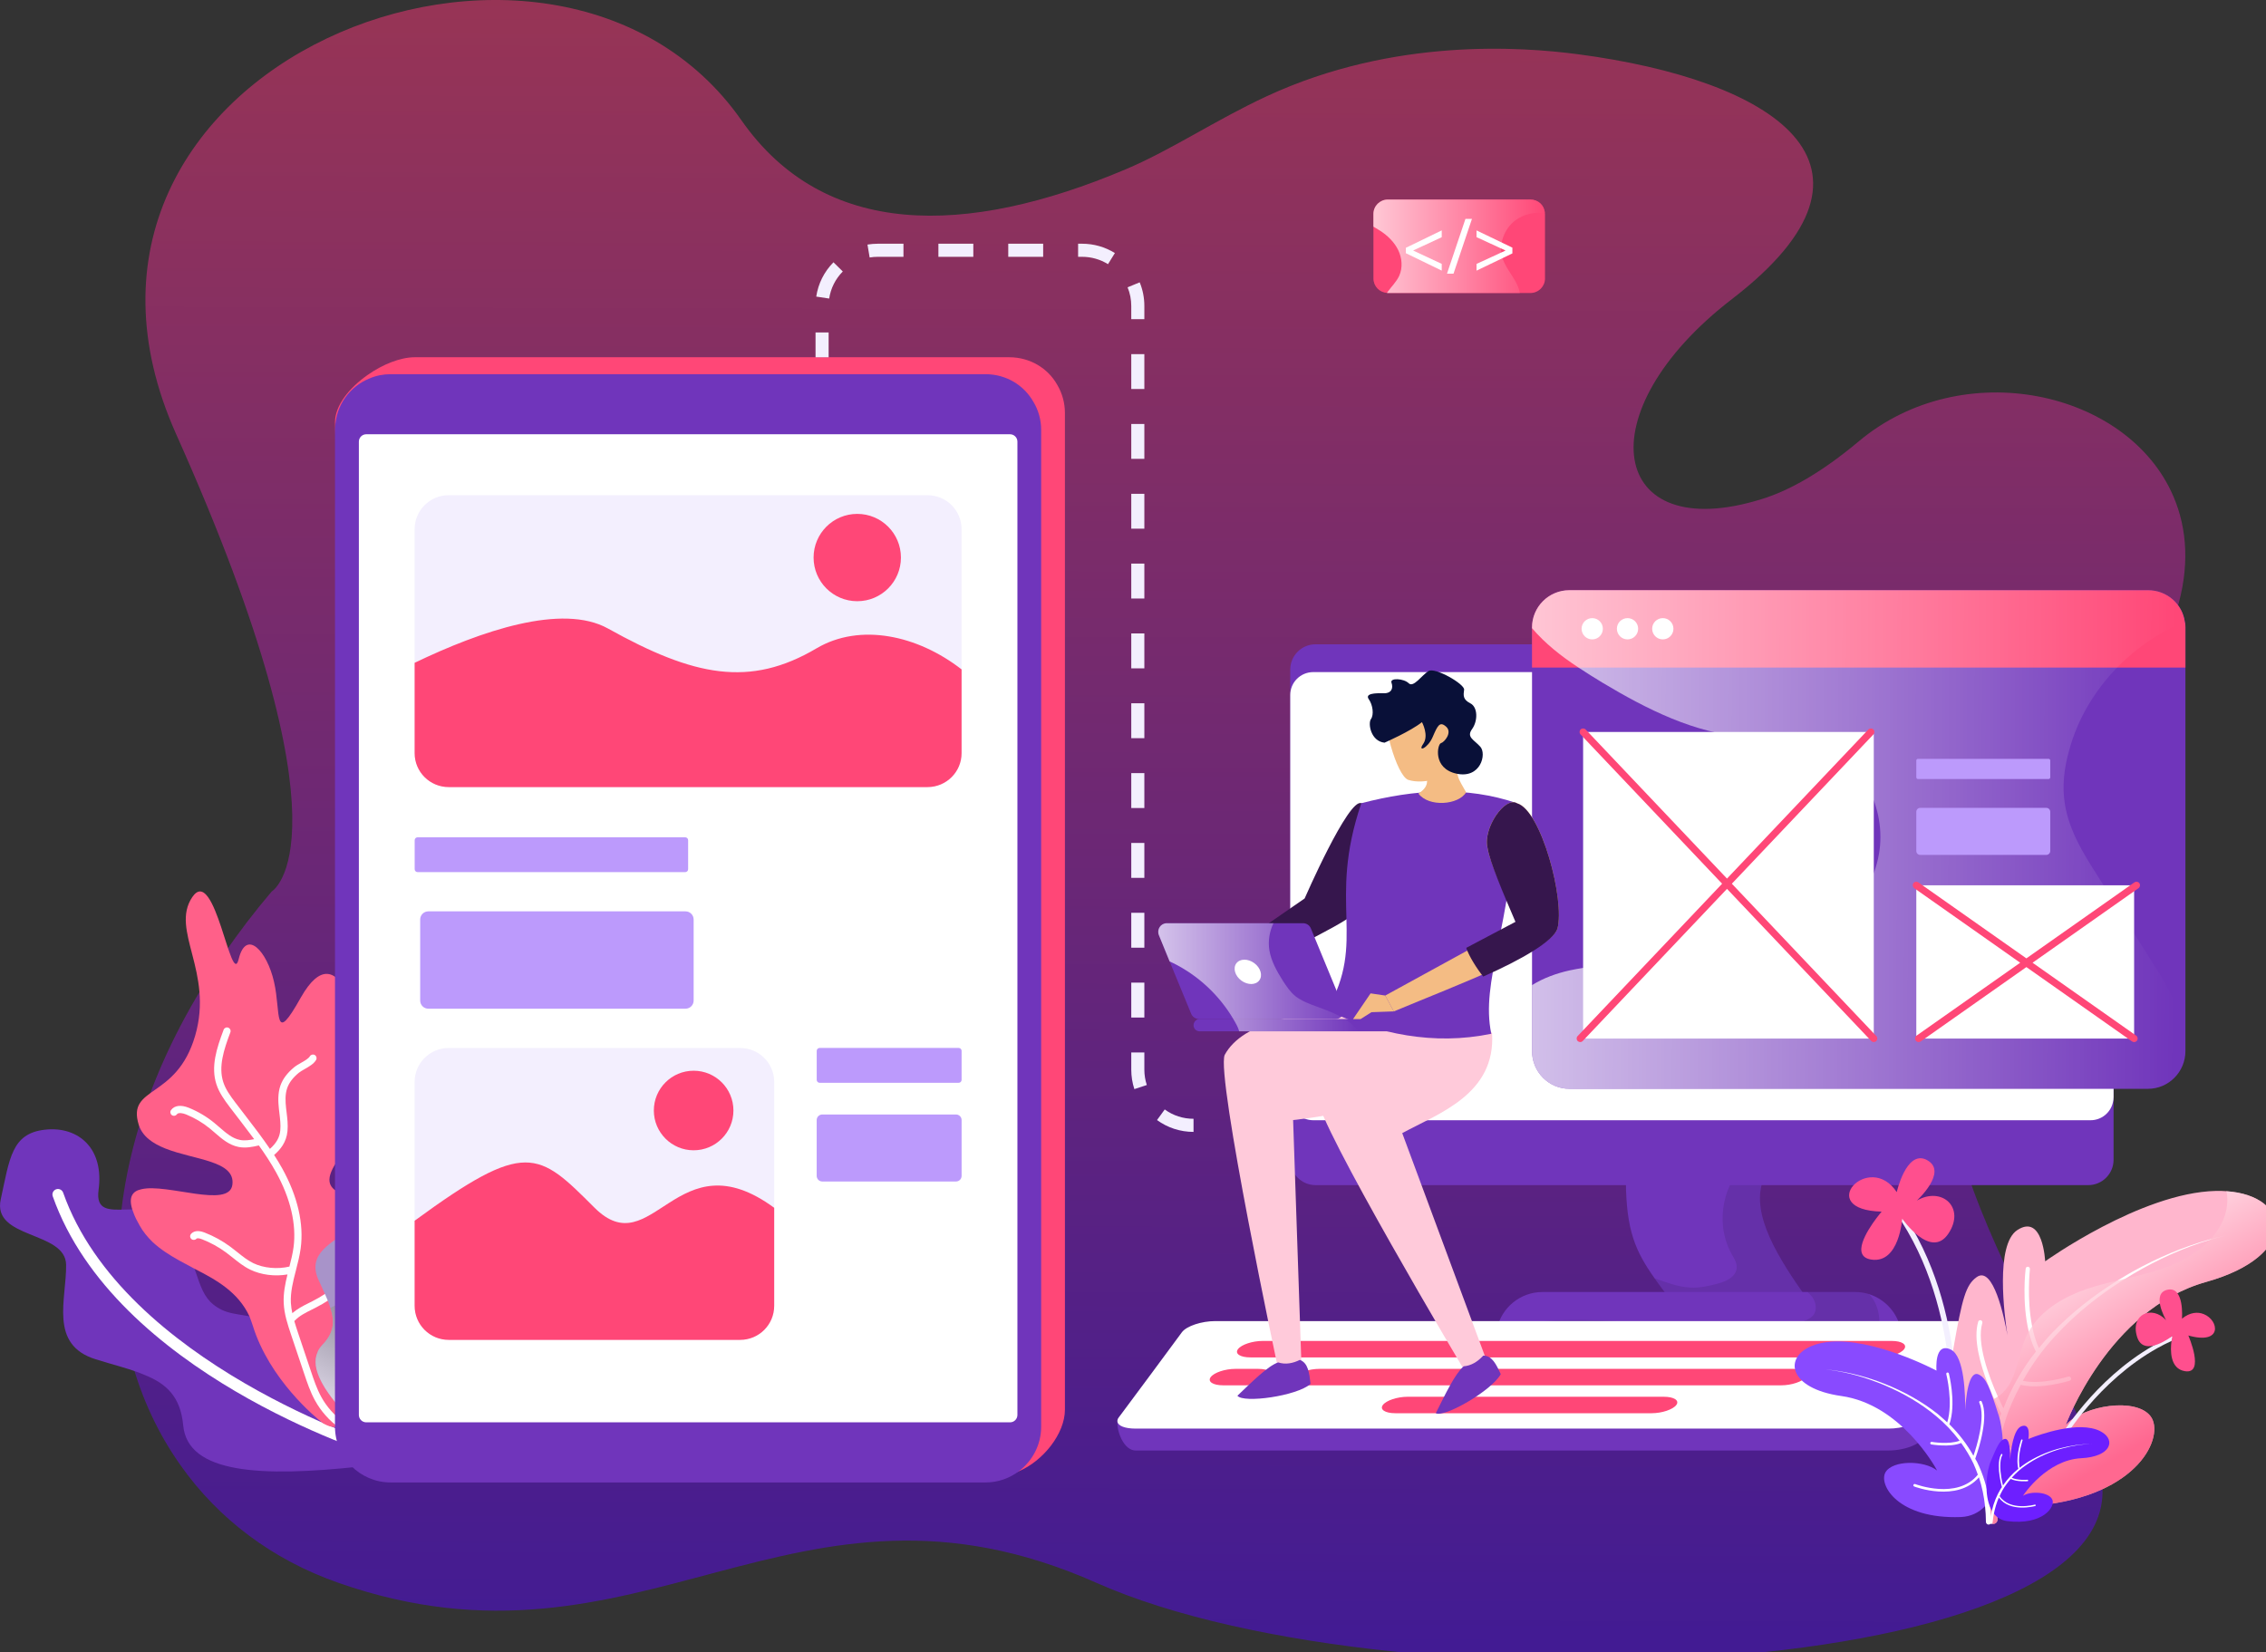 <svg width="1001" height="730" viewBox="0 0 1001 730" fill="none" xmlns="http://www.w3.org/2000/svg">
<rect x="0" y="0" width="1001" height="730" fill="#333333" stroke="none"/>
<path opacity="0.5" d="M925.902 644.67C963.779 742.171 618.506 758.987 484.355 699.363C350.214 639.739 283.559 746.262 149.496 699.363C120.187 689.103 96.428 671.049 79.767 647.445C40.43 591.978 40.353 506.129 99.28 421.043C105.449 411.944 112.392 402.912 120.032 393.89C120.032 393.89 158.296 371.679 77.832 191.867C5.018 29.181 244.609 -65.468 327.539 53.172C364.023 105.322 426.433 104.78 497.168 74.852C517.456 66.295 537.146 52.907 559.733 42.459C615.808 16.477 672.447 20.723 697.201 23.984C782.751 35.272 842.508 72.553 765.139 132.11C699.954 182.249 711.065 241.397 778.097 220.568C790.513 216.787 804.863 208.617 821.06 195.04C867.03 156.466 940.009 172.519 960.065 219.263C972.403 247.887 964.852 287.998 919.335 334.122C811.109 443.818 872.591 528.97 913.475 616.223C916.87 623.398 920.109 630.651 923.116 637.903C924.133 640.126 925.051 642.436 925.902 644.67Z" fill="url(#paint0_linear)"/>
<path d="M38.562 505.377C42.674 509.855 44.764 516.831 43.548 525.731C41.005 544.194 67.351 524.426 78.429 543.796C89.418 563.033 86.29 573.083 98.053 578.788C109.816 584.492 128.446 573.735 168.014 630.109C174.206 633.127 165.615 650.993 159.313 647.953C115.19 652.762 82.895 651.093 80.928 629.788C79.745 617.052 73.443 611.391 64.079 607.588C57.943 604.924 50.391 603.144 42.188 600.568C21.558 594.111 29.396 574.067 29.208 558.887C29.02 543.708 -3.683 547.666 0.353 529.799C4.278 511.922 5.085 500.778 19.844 499.153C27.384 498.29 34.172 500.501 38.562 505.377Z" fill="#7035BB"/>
<path d="M170.535 642.348C170.015 643.42 168.788 643.973 167.616 643.608C162.862 642.127 50.789 606.428 23.305 528.595C22.851 527.323 23.526 525.941 24.786 525.488C26.057 525.035 27.439 525.709 27.893 526.969C54.548 602.492 167.915 638.6 169.053 638.954C170.336 639.352 171.055 640.723 170.657 642.005C170.623 642.127 170.579 642.248 170.535 642.348Z" fill="white"/>
<path d="M154.217 440.148C156.936 445.764 159.347 453.702 161.414 462.856C167.86 491.203 146.621 481.905 159.722 487.555C172.901 493.249 140.021 514.487 146.334 524.15C147.804 526.372 150.27 527.201 153.399 527.201L153.476 527.245C160.574 527.511 170.878 524.349 179.822 526.936C180.574 527.135 181.414 527.389 182.155 527.798C185.615 529.169 188.722 531.546 191.309 535.471C196.472 543.309 192.591 551.867 185.77 562.038C182.199 567.301 177.799 573.083 173.509 579.462C173.056 580.081 172.614 580.689 172.238 581.352C170.701 583.53 169.164 585.919 167.826 588.318C165.516 591.9 163.404 595.703 161.58 599.772C160.872 601.43 160.165 603.099 159.501 604.89C159.269 605.299 159.081 605.841 158.937 606.305C157.887 608.97 157.091 611.778 156.384 614.62C155.875 616.499 155.499 618.566 155.156 620.534C154.725 622.679 154.183 624.426 153.531 625.797C153.144 626.88 152.647 627.787 152.017 628.528C151.254 629.512 150.303 630.064 149.275 630.363C148.501 630.584 147.616 630.628 146.643 630.418C145.339 630.23 144.056 629.633 142.564 628.804C142.564 628.804 142.486 628.76 142.365 628.583C142.287 628.539 142.287 628.539 142.287 628.539C139.501 626.35 119.048 609.589 111.652 585.686C111.243 584.271 110.668 582.978 110.214 581.64C105.173 570.838 95.577 565.521 85.969 560.612C83.736 559.373 81.458 558.213 79.225 556.974C74.924 554.586 70.922 552.043 67.428 548.804C65.195 546.593 63.216 544.304 61.613 541.353C60.508 539.44 59.689 537.793 59.126 536.289C58.86 535.603 58.672 534.962 58.44 534.398C56.693 528.782 58.617 526.272 62.42 525.465C73.675 522.735 101.127 534.067 102.641 523.553C104.156 512.817 86.002 512.596 73.056 507.466C67.473 505.233 62.907 502.16 61.27 496.93C55.964 479.595 77.954 485.963 86.201 457.649C94.449 429.335 75.079 411.026 84.941 396.377C94.924 381.695 102.155 437.295 105.438 423.763C108.777 410.142 118.031 420.369 121.049 433.835C124.2 447.267 120.574 462.779 132.945 440.656C141.414 425.786 148.556 428.13 154.217 440.148Z" fill="#FF6089"/>
<path d="M84.399 545.189C85.295 544.194 87.042 543.309 90.347 544.581C94.427 546.162 98.275 548.285 101.79 550.883C102.829 551.645 103.836 552.453 104.842 553.26C107.174 555.128 109.386 556.897 111.906 558.124C116.483 560.346 122.619 560.877 127.849 559.628C128.567 556.842 129.275 553.989 129.662 551.17C131.033 541.054 128.357 529.567 121.934 517.947C119.679 513.868 117.08 509.932 114.35 506.107C111.597 506.759 108.567 507.367 105.483 506.792C101.226 505.996 97.987 503.188 94.869 500.468C94.14 499.838 93.41 499.197 92.669 498.6C89.529 496.035 86.025 493.967 82.266 492.43C80.773 491.822 78.805 491.447 78.131 492.353C77.622 493.061 76.616 493.227 75.909 492.707C75.201 492.187 75.035 491.192 75.555 490.485C77.058 488.406 79.933 488.052 83.46 489.49C87.517 491.137 91.287 493.381 94.67 496.145C95.433 496.764 96.196 497.428 96.948 498.091C99.889 500.634 102.653 503.044 106.069 503.685C108.07 504.061 110.226 503.763 112.282 503.332C110.248 500.579 108.18 497.87 106.124 495.194C104.543 493.149 102.962 491.093 101.403 489.036C99.026 485.885 96.793 482.746 95.599 479.086C93.078 471.336 95.665 463.265 98.783 454.995C99.093 454.177 100.01 453.757 100.839 454.067C101.658 454.376 102.078 455.294 101.768 456.123C98.86 463.84 96.428 471.336 98.628 478.113C99.668 481.308 101.646 484.083 103.946 487.124C105.494 489.18 107.064 491.214 108.645 493.249C112.227 497.892 115.864 502.668 119.236 507.632C122.089 505.067 123.515 502.613 123.813 499.473C124.046 496.997 123.747 494.509 123.426 491.867L123.216 490.053C122.863 486.847 122.675 483.11 123.869 479.672C124.908 476.72 126.898 474.067 129.972 471.535C130.823 470.838 131.884 470.241 133.001 469.6C134.538 468.738 136.273 467.743 136.881 466.715C137.335 465.963 138.308 465.72 139.07 466.162C139.822 466.615 140.065 467.588 139.623 468.351C138.584 470.098 136.55 471.248 134.582 472.375C133.587 472.95 132.636 473.481 132.006 474C129.397 476.145 127.727 478.345 126.887 480.722C125.892 483.553 126.058 486.715 126.389 489.7L126.599 491.48C126.931 494.166 127.263 496.952 126.997 499.761C126.522 504.736 123.88 507.909 121.094 510.319C122.376 512.309 123.592 514.332 124.742 516.4C131.497 528.627 134.294 540.789 132.824 551.59C132.382 554.841 131.564 558.047 130.756 561.153C130.734 561.341 130.712 561.507 130.624 561.673C129.397 566.438 128.269 570.971 128.49 575.637C128.567 577.162 128.822 578.688 129.131 580.203C131.331 578.312 133.896 576.985 136.406 575.736L137.998 574.94C144.842 571.446 153.974 565.222 158.706 555.427C159.347 554.111 159.9 552.74 160.452 551.369C161.879 547.842 163.36 544.194 166.179 541.375C166.832 540.744 167.816 540.756 168.435 541.375C169.054 541.994 169.065 543 168.435 543.63C166.069 546.007 164.775 549.202 163.404 552.574C162.818 554.011 162.232 555.438 161.569 556.82C157.788 564.647 151.497 570.319 145.527 574.244C143.415 575.637 141.348 576.809 139.446 577.781L137.832 578.6C134.936 580.037 132.205 581.397 130.171 583.564C130.126 583.619 130.06 583.641 130.005 583.685C130.502 585.41 131.055 587.124 131.619 588.804L137.335 605.819C138.628 609.666 139.955 613.658 141.923 617.229C146.71 625.963 155.411 632.287 165.195 634.166C166.058 634.332 166.622 635.161 166.456 636.035C166.367 636.477 166.113 636.831 165.77 637.063C165.439 637.284 165.018 637.383 164.598 637.295C153.896 635.25 144.388 628.318 139.137 618.765C137.036 614.94 135.665 610.816 134.328 606.836L128.612 589.821C127.108 585.333 125.549 580.7 125.328 575.791C125.118 571.447 125.98 567.223 126.997 563.11C121.436 564.072 115.345 563.32 110.535 560.988C107.683 559.606 105.24 557.638 102.874 555.747C101.901 554.962 100.928 554.188 99.922 553.448C96.638 551.015 93.034 549.036 89.22 547.555C87.771 546.991 87.009 547.068 86.787 547.323C86.201 547.975 85.195 548.03 84.532 547.444C83.869 546.858 83.813 545.852 84.399 545.189Z" fill="#FEFEFE"/>
<path d="M178.043 515.349C181.381 518.5 182.985 522.425 182.52 526.383C182.454 526.891 182.31 527.345 182.166 527.809C181.393 530.949 179.06 533.989 175.146 536.565C165.826 542.646 185.118 546.858 180.596 559.495C180.497 559.871 180.309 560.203 180.254 560.501C176.439 570.495 171.896 573.812 171.962 579.152C171.884 579.871 172.028 580.589 172.249 581.363C172.238 581.573 172.316 581.828 172.382 582.093C173.344 585.432 176.064 588.141 178.153 593.514C179.745 597.859 180.884 603.796 179.977 613.237C179.568 618.854 178.463 625.708 176.329 634.033C176.804 635.703 175.013 637.195 172.681 638.069C171.818 638.456 170.834 638.666 169.894 638.798C169.64 638.876 169.507 638.909 169.342 638.82C169.087 638.898 168.877 638.887 168.667 638.876C167.097 638.975 165.671 638.621 165.041 637.615C164.964 637.571 164.919 637.438 164.886 637.317C164.809 637.273 164.765 637.14 164.731 637.018C163.305 635.692 161.879 634.354 160.541 633.071C158.021 630.595 155.666 628.207 153.532 625.83C142.885 614.409 137.081 604.592 140.265 597.483C140.453 596.941 140.729 596.444 140.961 596.034C141.415 595.415 141.857 594.807 142.399 594.232C147.716 588.749 147.849 583.63 145.936 577.914C145.638 576.886 145.262 575.813 144.809 574.686C144.389 573.691 143.957 572.707 143.537 571.712C142.609 569.677 141.558 567.477 140.552 565.189C135.632 553.591 147.042 549.213 153.93 543.409C154.107 543.287 154.328 543.088 154.505 542.967C158.728 539.252 154.814 532.861 153.488 527.256L153.41 527.212C152.625 523.751 152.681 520.534 156.495 518.533C166.113 513.259 171.575 509.268 178.043 515.349Z" fill="#A893C9"/>
<path d="M171.719 639.926C171.033 640.103 170.293 639.76 170.005 639.096C168.822 636.355 141.282 571.38 165.981 528.461C166.379 527.764 167.274 527.521 167.971 527.919C168.667 528.317 168.911 529.213 168.513 529.909C144.544 571.556 172.404 637.272 172.692 637.925C173.012 638.665 172.67 639.528 171.929 639.848C171.851 639.881 171.785 639.915 171.719 639.926Z" fill="white"/>
<path opacity="0.7" d="M182.531 526.372C182.465 526.88 182.321 527.334 182.177 527.798C181.403 530.938 179.071 533.978 175.157 536.554C165.837 542.635 185.129 546.847 180.607 559.484C180.508 559.86 180.32 560.192 180.265 560.49C176.45 570.485 171.907 573.801 171.973 579.141C171.895 579.86 172.039 580.579 172.26 581.352C172.249 581.562 172.327 581.817 172.393 582.082C173.355 585.421 176.075 588.13 178.164 593.503C179.756 597.848 180.895 603.785 179.988 613.226C179.579 618.843 178.474 625.697 176.34 634.022C176.815 635.692 175.024 637.184 172.691 638.058C171.829 638.445 170.845 638.655 169.905 638.787C169.651 638.865 169.518 638.898 169.353 638.81C169.098 638.887 168.888 638.876 168.678 638.865C167.108 638.964 165.682 638.611 165.052 637.604C164.975 637.56 164.93 637.428 164.897 637.306C164.82 637.262 164.775 637.129 164.742 637.007C163.316 635.681 161.89 634.343 160.552 633.061C158.031 630.584 155.677 628.196 153.543 625.819C142.896 614.398 137.092 604.581 140.276 597.472C140.464 596.93 140.74 596.433 140.972 596.024C141.426 595.404 141.868 594.796 142.41 594.221C147.727 588.738 147.86 583.619 145.947 577.903C147.716 577.052 149.408 576.145 151.232 575.205C151.962 574.852 152.614 574.465 153.266 574.067C153.698 573.879 154.173 573.602 154.648 573.326C155.002 573.083 155.433 572.895 155.776 572.651C156.871 571.855 157.921 571.137 158.839 570.241C160.596 568.627 162 566.692 162.863 564.36C164.167 560.645 163.57 556.643 163.327 552.607C163.327 552.607 163.327 552.607 163.371 552.53C163.239 551.59 163.195 550.706 163.15 549.81C163.128 549.257 163.195 548.749 163.172 548.207C163.217 547.146 163.261 546.095 163.515 545.045C164.621 538.953 168.125 533.425 173.178 529.965C175.323 528.45 177.479 527.477 179.822 526.947C180.74 526.681 181.591 526.504 182.531 526.372Z" fill="url(#paint1_linear)"/>
<path d="M682.497 94.564V123.066C682.497 126.582 679.611 129.468 676.018 129.468H613.11C612.967 129.468 612.834 129.468 612.69 129.401C609.384 129.258 606.709 126.449 606.709 123.066V94.564C606.709 90.971 609.595 88.163 613.11 88.163H676.018C679.467 88.163 682.276 90.761 682.419 94.144C682.497 94.277 682.497 94.421 682.497 94.564Z" fill="#FF4777"/>
<path opacity="0.7" d="M682.42 94.133C682.21 94.067 682.066 94.067 681.922 94.067C677.555 93.647 672.989 94.697 669.396 97.373C664.465 101.098 661.867 107.997 663.691 113.912C665.305 119.263 669.949 123.276 671.22 128.694C671.286 128.97 671.364 129.258 671.364 129.468H613.1C612.956 129.468 612.823 129.468 612.679 129.401C612.823 129.258 612.889 129.048 613.033 128.904C614.725 126.582 616.903 124.47 618.097 121.872C619.711 118.279 619.368 114.067 617.677 110.54C615.985 107.024 613.033 104.139 609.794 102.027C608.81 101.397 607.749 100.756 606.698 100.126V94.564C606.698 90.971 609.584 88.163 613.1 88.163H676.007C679.468 88.152 682.287 90.761 682.42 94.133Z" fill="url(#paint2_linear)"/>
<path d="M621.037 109.49L636.88 101.795V104.802L624.31 110.651V110.717L636.88 116.599V119.573L621.037 111.878V109.49Z" fill="white"/>
<path d="M639.202 120.933L647.361 96.698H650.236L642.077 120.933H639.202Z" fill="white"/>
<path d="M668.091 111.966L652.248 119.584V116.61L665.018 110.728V110.662L652.248 104.78V101.806L668.091 109.424V111.966Z" fill="white"/>
<path d="M470.426 182.458V622.845C470.426 633.492 460.785 645.521 450.061 650.076C447.131 651.391 444.201 652.077 441.271 652.077L183.162 647.522C169.508 647.522 158.552 636.333 158.552 622.834L154.384 451.668L148.06 188.937L147.982 186.549C147.982 179.142 154.306 171.358 162.333 165.72C168.966 161.01 176.916 157.848 183.162 157.848H445.815C454.992 157.848 462.941 162.713 467.031 170.032C469.187 173.658 470.426 177.981 470.426 182.458Z" fill="#FF4777"/>
<path d="M459.933 189.944V630.408C459.933 638.357 456.074 645.532 450.06 650.076C445.969 653.161 440.883 655.018 435.322 655.018H172.592C158.938 655.018 147.981 643.829 147.981 630.408V189.944C147.981 189.634 147.981 189.247 148.059 188.937C148.368 178.987 154.615 170.651 163.327 167.18C166.179 165.941 169.341 165.333 172.581 165.333H435.311C444.488 165.333 452.359 170.198 456.527 177.594C458.694 181.143 459.933 185.466 459.933 189.944Z" fill="#7035BB"/>
<path d="M446.179 628.451H161.79C159.988 628.451 158.528 626.991 158.528 625.189V195.14C158.528 193.338 159.988 191.878 161.79 191.878H446.179C447.981 191.878 449.44 193.338 449.44 195.14V625.189C449.44 626.991 447.981 628.451 446.179 628.451Z" fill="white"/>
<path d="M302.696 385.344H184.465C183.758 385.344 183.183 384.769 183.183 384.062V371.237C183.183 370.53 183.758 369.955 184.465 369.955H302.696C303.404 369.955 303.979 370.53 303.979 371.237V384.062C303.979 384.769 303.404 385.344 302.696 385.344Z" fill="#BC9AFC"/>
<path d="M302.818 445.687H189.208C187.218 445.687 185.615 444.073 185.615 442.094V406.273C185.615 404.283 187.229 402.68 189.208 402.68H302.818C304.808 402.68 306.411 404.294 306.411 406.273V442.094C306.411 444.084 304.808 445.687 302.818 445.687Z" fill="#BC9AFC"/>
<path d="M423.504 478.423H362.067C361.359 478.423 360.784 477.848 360.784 477.141V464.316C360.784 463.608 361.359 463.033 362.067 463.033H423.504C424.211 463.033 424.786 463.608 424.786 464.316V477.141C424.786 477.837 424.211 478.423 423.504 478.423Z" fill="#BC9AFC"/>
<path d="M422.31 522.038H363.25C361.879 522.038 360.773 520.933 360.773 519.562V494.907C360.773 493.536 361.879 492.431 363.25 492.431H422.31C423.681 492.431 424.787 493.536 424.787 494.907V519.562C424.787 520.933 423.681 522.038 422.31 522.038Z" fill="#BC9AFC"/>
<path d="M424.775 233.868V332.796C424.775 341.054 418.053 347.776 409.706 347.776H198.23C189.883 347.776 183.161 341.054 183.161 332.796V233.868C183.161 225.521 189.883 218.799 198.23 218.799H409.706C418.064 218.799 424.775 225.51 424.775 233.868Z" fill="#F3EFFE"/>
<path d="M424.775 295.77V332.796C424.775 341.055 418.053 347.777 409.706 347.777H198.23C189.883 347.777 183.161 341.055 183.161 332.796V292.862C212.382 278.799 248.324 266.45 268.567 277.705C306.511 298.855 331.199 303.94 360.784 286.417C379.944 275.162 405.262 280.612 424.775 295.77Z" fill="#FF4777"/>
<path d="M378.695 265.642C389.35 265.642 397.987 257.005 397.987 246.35C397.987 235.695 389.35 227.058 378.695 227.058C368.04 227.058 359.402 235.695 359.402 246.35C359.402 257.005 368.04 265.642 378.695 265.642Z" fill="#FF4777"/>
<path d="M342 478.025V576.952C342 585.3 335.289 592.021 326.931 592.021H198.23C189.883 592.021 183.161 585.3 183.161 576.952V478.025C183.161 469.766 189.883 463.044 198.23 463.044H326.931C335.289 463.044 342 469.755 342 478.025Z" fill="#F3EFFE"/>
<path d="M342 533.657V576.952C342 585.299 335.289 592.021 326.931 592.021H198.23C189.883 592.021 183.161 585.299 183.161 576.952V539.373C232.36 503.342 237.711 508.693 262.575 533.569C288.269 559.252 298.894 501.982 342 533.657Z" fill="#FF4777"/>
<path d="M306.412 508.251C316.12 508.251 323.991 500.381 323.991 490.672C323.991 480.964 316.12 473.094 306.412 473.094C296.703 473.094 288.833 480.964 288.833 490.672C288.833 500.381 296.703 508.251 306.412 508.251Z" fill="#FF4777"/>
<path d="M527.24 500.125C521.391 500.125 515.819 498.312 511.109 494.896L514.515 490.208C518.229 492.917 522.63 494.332 527.24 494.332V500.125ZM501.104 481.22C500.197 478.456 499.733 475.559 499.733 472.607V465.012H505.515V472.607C505.515 474.94 505.88 477.229 506.599 479.407L501.104 481.22ZM505.515 449.589H499.733V434.166H505.515V449.589ZM505.515 418.732H499.733V403.309H505.515V418.732ZM505.515 387.876H499.733V372.453H505.515V387.876ZM505.515 357.019H499.733V341.596H505.515V357.019ZM505.515 326.162H499.733V310.739H505.515V326.162ZM505.515 295.305H499.733V279.882H505.515V295.305ZM505.515 264.448H499.733V249.025H505.515V264.448ZM505.515 233.603H499.733V218.18H505.515V233.603ZM505.515 202.746H499.733V187.323H505.515V202.746ZM505.515 171.889H499.733V156.466H505.515V171.889ZM366.046 157.859H360.264V146.892H366.046V157.859ZM505.515 141.032H499.733V135.206C499.733 132.342 499.191 129.567 498.108 126.947L503.459 124.747C504.83 128.064 505.515 131.59 505.515 135.206V141.032ZM366.289 131.911L360.573 131.049C361.447 125.3 364.067 120.059 368.18 115.891L372.303 119.949C369.053 123.243 366.975 127.378 366.289 131.911ZM489.451 116.72C486.024 114.598 482.066 113.47 478.008 113.47H476.25V107.688H478.008C483.149 107.688 488.157 109.114 492.502 111.812L489.451 116.72ZM384.166 113.768L383.205 108.064C384.697 107.82 386.212 107.688 387.771 107.688H399.103V113.47H387.771C386.543 113.47 385.338 113.569 384.166 113.768ZM460.816 113.47H445.394V107.688H460.816V113.47ZM429.96 113.47H414.537V107.688H429.96V113.47Z" fill="#F3EFFE"/>
<path d="M799.402 575.415H738.783C735.809 571.446 733.166 568.063 730.933 564.846C722.431 552.784 718.385 543.784 718.219 521.651H778.76C773.387 536.598 785.283 555.758 799.402 575.415Z" fill="#7035BB"/>
<path opacity="0.1" d="M799.401 575.415H738.782C735.808 571.446 733.166 568.063 730.933 564.846C731.01 564.846 731.098 564.923 731.176 564.923C736.217 566.659 741.248 568.638 746.621 568.892C750.501 569.135 754.47 568.317 758.263 567.322C762.309 566.327 767.096 564.182 767.185 559.97C767.262 557.903 766.024 555.924 764.951 554.111C762.884 550.396 761.646 546.261 761.148 542.049C760.407 535.194 761.812 527.765 765.195 521.651H778.738C773.387 536.598 785.283 555.758 799.401 575.415Z" fill="black"/>
<path d="M933.662 295.847V512.475C933.662 518.622 928.632 523.641 922.496 523.641H581.136C574.989 523.641 569.97 518.611 569.97 512.475V295.847C569.97 289.644 575 284.68 581.136 284.68H922.496C928.643 284.68 933.662 289.644 933.662 295.847Z" fill="#7035BB"/>
<path d="M933.663 307.079V484.802C933.663 485.609 933.542 486.416 933.354 487.156C932.304 491.689 928.268 494.973 923.492 494.973H580.142C574.493 494.973 569.96 490.44 569.96 484.791V307.079C569.96 301.496 574.493 296.963 580.142 296.963H923.492C929.075 296.963 933.663 301.496 933.663 307.079Z" fill="white"/>
<path d="M840.032 591.346V593.746H660.905V591.346C660.905 589.865 661.071 588.461 661.314 587.057C663.293 577.803 671.552 570.871 681.381 570.871H819.468C821.613 570.871 823.592 571.203 825.582 571.778C833.929 574.42 840.032 582.181 840.032 591.346Z" fill="#7035BB"/>
<path opacity="0.1" d="M828.965 593.746H660.905V591.346C660.905 589.865 661.071 588.461 661.314 587.057C664.288 586.15 667.428 585.575 670.48 585.078C707.97 579.218 746.289 589.367 784.122 586.239C788.832 585.907 793.619 585.244 797.909 583.265C799.147 582.69 800.386 582.026 801.215 580.866C802.542 578.964 802.287 576.244 801.215 574.177C800.551 572.85 799.567 571.866 798.484 570.871H819.457C821.602 570.871 823.581 571.203 825.571 571.778C826.732 572.939 827.638 574.254 828.379 575.747C831.032 581.275 830.457 587.798 828.965 593.746Z" fill="black"/>
<path d="M877.002 598.334L849.042 635.969C848.235 637.052 846.753 638.036 844.863 638.832C841.944 640.092 837.986 640.899 834.26 640.899H501.645C496.493 640.899 493.276 632.475 493.63 628.185C493.685 627.378 493.862 626.748 494.205 626.295L511.452 608.992L522.11 598.334C524.177 595.582 530.755 593.404 536.891 593.404L553.564 592.95C553.619 592.895 553.674 592.895 553.741 592.95L568.81 592.497L664.774 589.744L735.122 587.743L871.297 583.785H871.474L874.172 583.73C880.274 583.73 879.014 595.593 877.002 598.334Z" fill="#7035BB"/>
<path d="M877.002 588.66L849.042 626.295C847.041 629.047 840.396 631.225 834.26 631.225H501.646C497.002 631.225 493.907 630.02 493.63 628.185C493.52 627.61 493.686 626.98 494.205 626.295L508.467 607.102L522.099 588.649C524.166 585.897 530.745 583.719 536.881 583.719H869.506C870.136 583.719 870.711 583.718 871.286 583.774H871.463C876.372 584.249 878.782 586.195 877.002 588.66Z" fill="white"/>
<path d="M729.594 624.427H616.394C611.861 624.427 609.384 622.801 610.877 620.789C612.37 618.777 617.256 617.152 621.8 617.152H734.99C739.523 617.152 741.999 618.777 740.507 620.789C739.014 622.801 734.127 624.427 729.594 624.427Z" fill="#FF4777"/>
<path d="M786.831 612.099H577.467C572.934 612.099 570.458 610.474 571.95 608.462C573.443 606.45 578.329 604.825 582.873 604.825H792.238C796.77 604.825 799.247 606.45 797.754 608.462C796.262 610.463 791.375 612.099 786.831 612.099Z" fill="#FF4777"/>
<path d="M550.369 612.099H540.341C535.808 612.099 533.332 610.474 534.824 608.462C536.317 606.45 541.203 604.825 545.747 604.825H555.775C560.308 604.825 562.784 606.45 561.292 608.462C559.788 610.463 554.902 612.099 550.369 612.099Z" fill="#FF4777"/>
<path d="M813.94 612.099H823.968C828.5 612.099 833.398 610.474 834.891 608.462C836.383 606.45 833.918 604.825 829.374 604.825H819.346C814.813 604.825 809.915 606.45 808.423 608.462C806.93 610.463 809.396 612.099 813.94 612.099Z" fill="#FF4777"/>
<path d="M830.225 599.761H552.381C547.848 599.761 545.372 598.136 546.864 596.123C548.357 594.111 553.244 592.486 557.787 592.486H835.631C840.164 592.486 842.641 594.111 841.148 596.123C839.656 598.136 834.769 599.761 830.225 599.761Z" fill="#FF4777"/>
<path d="M965.405 277.306V464.437C965.405 473.569 958.02 481.087 948.888 481.087H693.288C684.156 481.087 676.771 473.58 676.771 464.437V277.306C676.771 268.163 684.156 260.789 693.288 260.789H948.888C957.279 260.789 964.156 266.925 965.162 274.929C965.405 275.681 965.405 276.554 965.405 277.306Z" fill="#7035BB"/>
<path d="M965.405 277.306V294.951H676.76V277.306C676.76 268.163 684.145 260.789 693.277 260.789H948.877C957.268 260.789 964.145 266.925 965.151 274.929C965.405 275.681 965.405 276.554 965.405 277.306Z" fill="#FF4777"/>
<path opacity="0.7" d="M965.405 454.177V464.437C965.405 473.569 958.02 481.087 948.888 481.087H693.288C684.156 481.087 676.771 473.58 676.771 464.437V435.272C681.779 432.143 687.661 430.02 693.421 428.76C725.085 421.872 759.391 432.265 790.049 421.375C809.573 414.487 826.345 397.969 829.982 377.56C833.741 357.162 821.967 334 802.066 328.119C792.183 325.111 781.669 326.361 771.519 325.62C748.612 324.116 727.462 313.348 707.805 301.585C704.3 299.451 700.674 297.207 697.29 294.951C689.651 289.943 682.52 284.315 676.76 277.549V277.295C676.76 268.152 684.145 260.778 693.277 260.778H948.877C957.268 260.778 964.145 266.914 965.151 274.918C961.901 276.167 958.639 277.549 955.389 279.429C948.003 283.564 941.248 288.815 935.234 294.951C925.35 305.089 917.832 317.605 914.084 331.38C911.829 339.263 910.834 347.522 912.205 355.537C914.084 367.057 920.342 377.195 926.599 386.958C933.73 398.224 940.994 409.611 948.125 420.999C954.891 431.513 961.657 442.281 965.405 454.177Z" fill="url(#paint3_linear)"/>
<path d="M826.589 458.876H700.486C699.845 458.876 699.336 458.356 699.336 457.726V324.57C699.336 323.928 699.856 323.42 700.486 323.42H826.589C827.23 323.42 827.738 323.94 827.738 324.57V457.715C827.749 458.356 827.23 458.876 826.589 458.876Z" fill="white"/>
<path d="M904.952 344.205H847.262C846.853 344.205 846.521 343.873 846.521 343.464V336.034C846.521 335.625 846.853 335.294 847.262 335.294H904.952C905.361 335.294 905.692 335.625 905.692 336.034V343.464C905.703 343.873 905.361 344.205 904.952 344.205Z" fill="#BC9AFC"/>
<path d="M903.957 377.737H848.257C847.295 377.737 846.521 376.963 846.521 376.002V358.688C846.521 357.726 847.295 356.952 848.257 356.952H903.957C904.918 356.952 905.692 357.726 905.692 358.688V376.002C905.703 376.952 904.918 377.737 903.957 377.737Z" fill="#BC9AFC"/>
<path d="M941.591 458.876H847.671C847.03 458.876 846.521 458.356 846.521 457.726V392.309C846.521 391.667 847.041 391.159 847.671 391.159H941.591C942.232 391.159 942.74 391.679 942.74 392.309V457.726C942.751 458.356 942.232 458.876 941.591 458.876Z" fill="white"/>
<path d="M703.36 282.513C705.955 282.513 708.059 280.41 708.059 277.815C708.059 275.22 705.955 273.116 703.36 273.116C700.765 273.116 698.661 275.22 698.661 277.815C698.661 280.41 700.765 282.513 703.36 282.513Z" fill="white"/>
<path d="M718.949 282.513C721.544 282.513 723.647 280.41 723.647 277.815C723.647 275.22 721.544 273.116 718.949 273.116C716.354 273.116 714.25 275.22 714.25 277.815C714.25 280.41 716.354 282.513 718.949 282.513Z" fill="white"/>
<path d="M734.538 282.513C737.133 282.513 739.236 280.41 739.236 277.815C739.236 275.22 737.133 273.116 734.538 273.116C731.943 273.116 729.839 275.22 729.839 277.815C729.839 280.41 731.943 282.513 734.538 282.513Z" fill="white"/>
<path d="M945.063 390.241C944.554 389.533 943.582 389.39 942.874 389.865L895.146 423.453L847.418 389.865C846.688 389.39 845.726 389.533 845.229 390.241C844.742 390.949 844.908 391.933 845.605 392.43L892.415 425.376L846.644 457.582C845.948 458.08 845.782 459.064 846.268 459.771C846.578 460.202 847.064 460.434 847.551 460.434C847.871 460.434 848.17 460.335 848.457 460.158L895.146 427.3L941.835 460.158C942.111 460.346 942.421 460.434 942.741 460.434C943.228 460.434 943.714 460.202 944.024 459.771C944.51 459.064 944.344 458.08 943.648 457.582L897.877 425.376L944.687 392.43C945.384 391.933 945.55 390.949 945.063 390.241Z" fill="#FF4777"/>
<path d="M828.877 457.793L765.04 390.463L827.583 324.492C828.18 323.873 828.147 322.878 827.528 322.281C826.909 321.706 825.914 321.717 825.317 322.348L762.896 388.196L700.474 322.348C699.877 321.728 698.893 321.717 698.263 322.281C697.644 322.878 697.6 323.873 698.197 324.492L760.74 390.463L696.903 457.793C696.306 458.412 696.34 459.407 696.97 460.004C697.279 460.28 697.655 460.435 698.042 460.435C698.462 460.435 698.871 460.28 699.181 459.948L762.896 392.74L826.61 459.948C826.92 460.28 827.329 460.435 827.749 460.435C828.136 460.435 828.523 460.291 828.821 460.004C829.441 459.407 829.474 458.412 828.877 457.793Z" fill="#FF4777"/>
<path d="M601.579 399.606C600.495 405.211 581.048 413.216 565.028 422.657C561.888 419.617 557.687 414.421 556.084 410.971L576.316 396.986C576.316 396.986 595.752 352.398 601.369 354.907C612.436 356.588 603.458 386.759 601.579 399.606Z" fill="#36164D"/>
<path d="M605.714 445.234C575.41 446.649 549.097 451.204 541.004 466.107C537.09 475.35 564.63 604.99 564.63 604.99L574.89 602.47L571.23 494.907C588.809 492.851 617.123 488.871 622.253 468.517L605.714 445.234Z" fill="#FFCADA"/>
<path d="M574.215 600.856C577.908 602.249 578.372 606.682 578.947 611.48C572.811 616.865 549.274 620.104 546.62 616.699C553.154 610.485 559.965 603.62 564.608 601.972C567.836 603.001 571.031 602.437 574.215 600.856Z" fill="#7035BB"/>
<path d="M636.339 440.878C608.334 453.791 585.062 468.119 582.099 485.189C581.303 495.361 647.505 606.527 647.505 606.527L656.35 600.236L619.434 500.668C635.3 492.022 660.905 483.52 659.103 456.4L636.339 440.878Z" fill="#FFCADA"/>
<path d="M655.223 598.987C659.125 598.888 660.938 602.879 662.973 607.146C658.893 614.554 637.799 626.582 634.261 624.393C638.462 616.057 642.707 607.025 646.566 603.697C649.894 603.432 652.724 601.685 655.223 598.987Z" fill="#7035BB"/>
<path d="M601.358 354.896C586.156 399.606 604.089 415.228 586.156 446.494C609.174 456.754 633.055 462.06 658.771 456.765C653.928 433.337 667.461 411.17 670.125 354.896C647.826 347.301 624.94 348.749 601.358 354.896Z" fill="#7035BB"/>
<path d="M592.414 449.302C591.783 449.932 590.921 450.253 589.97 450.253H529.915C529.838 450.253 529.838 450.253 529.76 450.253C528.179 450.253 526.841 449.391 526.211 447.964L516.681 424.791L511.949 413.205C510.921 410.684 512.734 407.92 515.421 407.92H575.631C577.212 407.92 578.549 408.871 579.102 410.286L593.442 445.046C594.072 446.627 593.596 448.362 592.414 449.302Z" fill="#7035BB"/>
<path d="M619.844 453.006C619.844 454.498 618.66 455.681 617.168 455.681H529.926C528.434 455.681 527.251 454.498 527.251 453.006C527.251 451.591 528.357 450.33 529.772 450.242C529.849 450.242 529.849 450.242 529.926 450.242H617.168C618.66 450.253 619.844 451.513 619.844 453.006Z" fill="#7035BB"/>
<path d="M556.305 433.147C557.874 431.011 556.868 427.606 554.059 425.542C551.249 423.478 547.699 423.536 546.13 425.671C544.561 427.807 545.567 431.212 548.377 433.276C551.186 435.34 554.736 435.283 556.305 433.147Z" fill="white"/>
<path opacity="0.7" d="M600.142 455.682H547.417C547.184 454.819 546.786 453.868 546.388 453.083C545.913 452.133 545.36 451.193 544.807 450.242C538.583 439.684 529.285 431.016 518.329 425.577C517.776 425.344 517.223 425.024 516.67 424.792L511.938 413.205C510.91 410.684 512.723 407.92 515.41 407.92H562.541C560.805 411.547 560.098 415.726 560.728 419.739C561.513 424.626 564.033 429.114 566.72 433.371C568.301 435.814 569.948 438.258 572.237 440.148C574.448 441.884 577.046 442.99 579.644 444.007C583.901 445.588 588.39 447.08 592.414 449.291C592.967 449.523 593.519 449.844 593.995 450.242C594.393 450.474 594.78 450.717 595.178 450.95C596.991 452.298 598.727 453.879 600.142 455.682Z" fill="url(#paint4_linear)"/>
<path d="M626.588 350.629C633.741 346.007 628.943 342.038 627.539 334.377L645.593 335.936C641.812 341.552 644.664 344.581 647.649 350.065C644.377 355.692 631.132 356.754 626.588 350.629Z" fill="#F4BC84"/>
<path d="M611.916 309.048C610.092 318.578 617.013 342.79 622.087 344.581C629.351 346.914 639.898 343.254 647.051 337.892L643.27 308.948L611.916 309.048Z" fill="#F4BC84"/>
<path d="M611.618 328.152C611.618 328.152 623.16 323.089 628.146 319.075C628.146 319.075 631.342 324.88 628.699 328.683C626.057 332.486 630.7 330.684 632.867 325.676C635.034 320.667 635.974 318.523 638.838 321.088C641.701 323.652 638.008 327.997 636.516 328.362C635.023 328.727 632.702 339.518 643.404 341.839C654.106 344.161 656.781 333.127 653.94 329.954C651.098 326.781 647.682 325.731 650.28 322.149C652.878 318.556 652.878 312.442 649.506 310.75C646.134 309.059 646.444 307.157 646.765 304.736C647.085 302.304 633.995 294.708 631.043 296.499C628.091 298.29 624.399 303.995 622.287 301.884C620.175 299.772 613.84 299.352 614.692 301.673C615.532 303.995 614.802 306.427 611.098 306.317C607.395 306.206 602.862 306.427 604.664 308.959C606.455 311.491 606.986 315.825 605.615 317.715C604.244 319.606 605.493 327.511 611.618 328.152Z" fill="#091038"/>
<path d="M670.136 354.896C680.915 357.947 691.352 397.793 687.98 410.308C684.94 419.838 644.597 434.819 615.719 446.892L611.916 439.882L670.136 407.975C664.686 395.261 658.008 380.745 657.09 374.598C655.012 365.908 664.796 351.789 670.136 354.896Z" fill="#F4BC84"/>
<path d="M687.992 410.33C686.256 415.769 672.226 423.995 655.211 431.48C652.447 428.085 648.887 422.436 647.704 418.81L669.451 407.312C664.011 394.619 658.052 380.778 657.102 374.553C655.056 365.885 664.83 351.778 670.103 354.929C680.894 357.925 691.375 397.803 687.992 410.33Z" fill="#36164D"/>
<path d="M611.916 439.871L605.448 438.92L597.698 450.286H601.015L605.846 447.234L615.719 446.88L611.916 439.871Z" fill="#F4BC84"/>
<path d="M864.111 630.806L861.646 630.573C861.701 629.965 866.742 569.413 831.209 527.809L833.099 526.195C869.318 568.605 864.177 630.186 864.111 630.806Z" fill="#F3EFFE"/>
<path d="M860.651 545.133C852.845 556.676 840.297 538.456 840.297 538.456C840.297 538.456 839.048 558.29 826.743 556.554C817.411 555.227 824.775 543.763 828.876 538.29C830.203 536.521 831.209 535.349 831.209 535.349C801.159 534.586 825.659 508.24 837.887 526.737C837.887 526.737 841.989 508.439 850.723 512.298C850.966 512.419 851.165 512.541 851.408 512.663C860.573 517.848 846.743 530.485 846.743 530.485C857.754 524.061 868.445 533.547 860.651 545.133Z" fill="#FF4F8E"/>
<path d="M974.536 566.427C931.208 578.577 912.557 629.589 912.557 629.589C920.783 620.733 943.735 617.394 950.025 625.797C956.349 634.155 945.426 660.855 900.031 665.2C892.69 665.918 886.576 663.718 881.546 659.672C880.285 658.699 879.135 657.604 878.041 656.422C869.351 647.057 864.586 631.778 862.894 617.903C861.844 609.423 861.922 601.452 862.939 595.626C866.819 573.514 868.422 567.732 873.154 564.315C880.584 558.92 885.437 582.414 886.786 589.965C885.437 581.231 881.347 549.921 891.131 543.508C902.519 536.035 903.447 557.306 903.447 557.306C903.447 557.306 945.769 526.969 978.804 526.206C980.451 526.162 982.01 526.206 983.491 526.328C1012.35 528.284 1015.76 554.907 974.536 566.427Z" fill="#FFB6CD"/>
<path d="M983.525 545.841C981.082 546.427 978.672 547.068 976.306 547.786C964.454 551.335 953.144 556.521 942.552 562.723C941.292 563.486 940.02 564.237 938.76 565.045C927.406 572.054 916.947 580.445 907.958 590.23C902.342 596.222 897.577 602.977 893.575 610.097C901.59 611.954 913.575 608.284 913.696 608.24C914.205 608.074 914.625 608.361 914.879 608.87C915.045 609.334 914.758 609.887 914.293 610.053C913.741 610.219 901.17 614.099 892.646 611.866C889.904 617.018 887.494 622.292 885.769 627.853C884.885 630.639 884.255 633.469 883.658 636.288C900.872 652.618 929.484 637.217 929.772 637.051C930.236 636.797 930.822 636.963 931.076 637.427C931.33 637.98 931.12 638.444 930.7 638.687C930.402 638.853 901.413 654.464 883.149 638.345C881.845 645.354 881.336 652.518 881.546 659.649C881.635 663.486 881.922 667.333 882.386 671.125V671.247C882.475 672.264 881.756 673.193 880.695 673.314C879.678 673.403 878.749 672.684 878.627 671.623C878.119 666.559 877.864 661.451 878.041 656.388C878.296 646.349 879.855 636.432 883.105 626.935C883.359 626.128 883.735 625.376 884.034 624.569C883.481 623.519 882.309 621.197 880.872 618.024C880.031 616.167 879.103 614.011 878.174 611.656C874.758 602.8 871.596 591.567 873.873 583.972C873.995 583.508 874.548 583.209 875.056 583.342C875.521 583.508 875.819 584.061 875.686 584.525C873.033 593.381 878.594 608.24 882.519 617.051C883.492 619.207 884.376 620.976 885.007 622.236C888.555 613.248 893.365 604.768 899.357 597.173C898.893 596.244 898.428 595.315 898.052 594.342C897.29 592.397 896.704 590.373 896.195 588.306C893.11 575.437 894.714 561.263 894.846 560.545C894.89 559.992 895.355 559.66 895.897 559.705C896.405 559.793 896.737 560.257 896.704 560.755C896.704 560.921 895.266 573.834 897.677 585.984C898.351 589.356 899.28 592.695 900.673 595.647C902.574 593.325 904.509 591.004 906.576 588.859C915.189 579.915 925.018 572.231 935.521 565.741C937.676 564.392 939.866 563.088 942.066 561.86C952.956 555.78 964.509 550.849 976.493 547.554C978.804 546.935 981.159 546.349 983.525 545.841Z" fill="white"/>
<path opacity="0.7" d="M974.536 566.427C931.208 578.577 912.557 629.589 912.557 629.589C920.783 620.733 943.735 617.394 950.025 625.796C956.349 634.155 945.426 660.854 900.031 665.199C892.69 665.918 886.576 663.718 881.546 659.672C881.634 663.508 881.922 667.355 882.386 671.147V671.269C882.474 672.286 881.756 673.215 880.694 673.337C879.677 673.425 878.749 672.706 878.627 671.645C878.118 666.581 877.864 661.474 878.041 656.41C869.351 647.046 864.586 631.767 862.895 617.892C868.754 620.081 875.465 620.722 880.871 618.057C881.457 617.803 882.01 617.471 882.519 617.084C882.817 616.919 883.105 616.709 883.403 616.498C891.087 610.55 891.087 599.196 895.133 590.429C895.476 589.71 895.808 589.036 896.184 588.361C896.648 587.554 897.112 586.803 897.665 586.04C903.149 578.068 912.259 572.839 921.546 569.622C926.145 568.063 930.833 566.88 935.509 565.785C936.604 565.531 937.698 565.277 938.76 565.023C944.199 563.762 949.65 562.491 954.923 560.678C962.894 558.024 970.744 553.845 976.316 547.764C976.405 547.72 976.438 547.643 976.482 547.599C978.505 545.365 980.241 542.911 981.59 540.169C983.359 536.499 984.243 532.275 983.823 528.229C983.779 527.599 983.657 526.957 983.48 526.327C1012.35 528.284 1015.76 554.906 974.536 566.427Z" fill="url(#paint5_linear)"/>
<path d="M972.811 587.633C968.024 588.882 963.524 590.529 959.257 592.497C957.123 593.459 955.111 594.509 953.143 595.593C926.554 610.397 911.595 635.98 911.396 636.301L909.826 635.372C909.992 635.051 924.873 609.667 951.297 594.543C951.938 594.145 952.623 593.78 953.309 593.415C955.321 592.332 957.41 591.281 959.544 590.364C959.588 590.364 959.588 590.319 959.588 590.319C959.633 590.319 959.633 590.275 959.666 590.319C963.69 588.506 967.914 586.98 972.38 585.853L972.811 587.633Z" fill="#F3EFFE"/>
<path d="M966.696 590.087C966.696 590.087 974.181 607.301 965.204 605.853C958.482 604.769 958.725 596.521 959.256 592.497C959.422 591.336 959.576 590.529 959.654 590.33C959.654 590.286 959.654 590.286 959.654 590.286C959.654 590.286 959.61 590.286 959.576 590.33C959.576 590.33 959.576 590.374 959.532 590.374C959.013 590.772 956.271 592.785 953.219 593.956C952.578 594.2 951.937 594.399 951.284 594.565C948.233 595.283 945.248 594.686 944.01 590.54C941.036 580.811 950.522 576.466 956.846 583.299C956.359 582.414 950.289 571.436 957.487 569.866C965.049 568.218 963.877 582.657 963.877 582.657C967.415 579.761 970.875 579.562 973.529 580.645C980.295 583.365 981.898 594.355 966.696 590.087Z" fill="#FF4F8E"/>
<path d="M884.056 630.286C885.67 640.07 884.807 654.62 878.738 663.199C878.185 664.028 877.544 664.802 876.88 665.499C874.161 668.329 870.656 670.109 866.189 670.297C838.494 671.303 829.782 656.123 832.889 650.562C836.018 645.068 850.004 645.156 855.719 649.755C854.813 648.03 839.589 620.502 813.387 616.82C789.904 613.481 787.759 599.65 800.606 594.587C802.563 593.791 804.918 593.238 807.571 592.939C827.549 590.739 855.443 605.598 855.443 605.598C855.443 605.598 854.304 592.729 861.756 596.3C867.903 599.23 868.179 617.019 868.113 623.188C868.401 617.948 869.572 604.869 874.26 607.4C877.378 609.059 878.793 612.409 882.939 625.432C883.414 626.836 883.757 628.495 884.056 630.286Z" fill="#894AFF"/>
<path d="M875.841 632.386C875.62 633.724 875.321 635.073 875.034 636.3C874.061 640.247 872.955 643.442 872.557 644.537C872.801 645.012 873.099 645.443 873.331 645.886C876.018 651.325 877.776 657.196 878.749 663.199C879.268 666.261 879.534 669.335 879.6 672.42C879.633 673.072 879.136 673.603 878.483 673.636C877.942 673.636 877.444 673.26 877.311 672.718C877.3 672.674 877.322 672.596 877.3 672.508L877.278 672.431C877.267 670.12 877.135 667.798 876.88 665.499C876.427 661.143 875.542 656.886 874.194 652.74C864.487 663.962 845.791 656.886 845.603 656.809C845.283 656.676 845.139 656.422 845.261 656.068C845.393 655.747 845.692 655.637 846.001 655.725C846.189 655.803 864.652 662.768 873.707 651.579C873.099 649.899 872.513 648.263 871.761 646.671C870.258 643.475 868.389 640.446 866.344 637.572C861.369 639.617 853.486 638.257 853.143 638.213C852.845 638.158 852.646 637.87 852.69 637.538C852.79 637.262 853.033 637.041 853.364 637.085C853.409 637.118 860.938 638.357 865.647 636.577C862.64 632.619 859.224 628.959 855.366 625.775C848.5 620.004 840.617 615.493 832.358 611.999C831.065 611.436 829.749 610.927 828.4 610.452C821.269 607.754 813.884 605.864 806.3 605.09C814.271 605.764 822.11 607.632 829.661 610.352C830.656 610.695 831.607 611.049 832.568 611.447C840.96 614.797 848.986 619.186 856.106 624.857C856.571 625.244 857.035 625.631 857.455 626.029C858.384 626.803 859.279 627.621 860.186 628.484C862.906 619.694 859.81 607.29 859.777 607.168C859.699 606.859 859.876 606.527 860.186 606.449C860.495 606.372 860.827 606.549 860.905 606.859C861.026 607.367 863.845 618.6 861.678 627.467C861.535 628.075 861.347 628.705 861.115 629.291C861.17 629.357 861.28 629.457 861.336 629.523C865.426 633.558 868.964 638.213 871.761 643.221C872.48 641.187 873.807 636.997 874.647 632.497C875.498 627.876 875.819 622.956 874.359 619.75C874.216 619.495 874.337 619.13 874.647 619.02C874.945 618.865 875.266 618.998 875.41 619.296C876.98 622.702 876.703 627.677 875.841 632.386Z" fill="white"/>
<path d="M919.39 644.304C904.31 645.089 894.227 659.981 893.63 660.932C897.124 658.632 905.084 659.218 906.588 662.557C908.069 665.841 902.342 674.055 886.621 672.087C884.1 671.756 882.165 670.551 880.795 668.804C880.463 668.406 880.142 667.975 879.91 667.477C876.671 661.916 877.168 652.751 878.816 647.333C878.981 646.714 879.169 646.173 879.39 645.686C882.409 638.5 883.393 636.676 885.228 635.891C887.959 634.708 888.036 641.817 887.948 644.956C888.235 641.197 889.374 631.546 892.923 630.197C897.356 628.527 896.03 635.813 896.03 635.813C896.03 635.813 912.68 628.782 923.912 631.048C925.77 631.413 927.329 632.01 928.534 632.784C934.681 636.466 932.403 643.641 919.39 644.304Z" fill="#6D1FFF"/>
<path d="M924.001 638.035C919.689 638.08 915.399 638.787 911.242 639.937C910.468 640.114 909.639 640.357 908.854 640.612C903.945 642.181 899.258 644.37 895.067 647.311C892.702 648.892 890.557 650.805 888.666 652.928C891.253 654.177 895.576 653.845 895.62 653.812C895.786 653.801 895.919 653.956 895.963 654.122C895.974 654.288 895.852 654.464 895.687 654.476C895.477 654.476 890.944 654.851 888.224 653.447C886.897 654.984 885.67 656.587 884.675 658.323C884.166 659.207 883.746 660.103 883.315 661.043C887.914 667.853 898.76 664.835 898.849 664.813C899.025 664.724 899.213 664.846 899.258 665.012C899.335 665.233 899.224 665.377 899.059 665.421C898.937 665.432 887.947 668.505 882.994 661.662C882.01 663.928 881.292 666.327 880.805 668.771C880.551 670.075 880.363 671.391 880.23 672.718L880.219 672.762C880.208 672.806 880.208 672.806 880.208 672.839C880.142 673.16 879.81 673.381 879.501 673.315C879.136 673.281 878.882 672.95 878.948 672.585C879.169 670.86 879.468 669.124 879.921 667.444C880.717 664.039 882.01 660.811 883.835 657.803C884.012 657.549 884.177 657.339 884.343 657.085C884.189 656.443 883.691 654.575 883.337 652.253C883.094 650.772 882.961 649.191 882.983 647.632C882.983 645.741 883.227 643.906 883.978 642.579C884.045 642.425 884.266 642.347 884.41 642.458C884.564 642.524 884.642 642.745 884.531 642.889C883.835 644.105 883.614 645.863 883.614 647.709C883.603 651.07 884.421 654.796 884.808 656.355C886.709 653.58 889.009 651.081 891.596 648.97C891.496 648.627 891.408 648.273 891.353 647.897C891.342 647.731 891.331 647.61 891.32 647.444C890.678 642.392 892.746 636.532 892.845 636.222C892.912 636.068 893.099 635.99 893.254 636.012C893.442 636.09 893.531 636.267 893.453 636.466C893.442 636.51 891.43 642.336 891.983 647.201C892.016 647.654 892.049 648.118 892.171 648.55C892.956 647.93 893.818 647.278 894.669 646.703C899.014 643.829 903.768 641.739 908.732 640.269C909.296 640.092 909.86 639.959 910.424 639.827C914.89 638.699 919.412 637.991 924.001 638.035Z" fill="white"/>
<defs>
<linearGradient id="paint0_linear" x1="510.037" y1="-7.918" x2="507.703" y2="787.932" gradientUnits="userSpaceOnUse">
<stop stop-color="#FF3777"/>
<stop offset="1" stop-color="#4400FF"/>
</linearGradient>
<linearGradient id="paint1_linear" x1="147.907" y1="628.539" x2="199.346" y2="535.839" gradientUnits="userSpaceOnUse">
<stop stop-color="white"/>
<stop offset="1"/>
</linearGradient>
<linearGradient id="paint2_linear" x1="606.707" y1="108.809" x2="682.424" y2="108.809" gradientUnits="userSpaceOnUse">
<stop stop-color="white"/>
<stop offset="1" stop-color="#FF4777"/>
</linearGradient>
<linearGradient id="paint3_linear" x1="670.537" y1="370.506" x2="960.635" y2="371.332" gradientUnits="userSpaceOnUse">
<stop stop-color="white"/>
<stop offset="1" stop-color="white" stop-opacity="0"/>
</linearGradient>
<linearGradient id="paint4_linear" x1="511.663" y1="431.808" x2="600.141" y2="431.808" gradientUnits="userSpaceOnUse">
<stop stop-color="white"/>
<stop offset="1" stop-color="white" stop-opacity="0"/>
</linearGradient>
<linearGradient id="paint5_linear" x1="908.593" y1="546.983" x2="957.076" y2="631.745" gradientUnits="userSpaceOnUse">
<stop stop-color="white"/>
<stop offset="1" stop-color="#FF4777"/>
</linearGradient>
</defs>
</svg>
